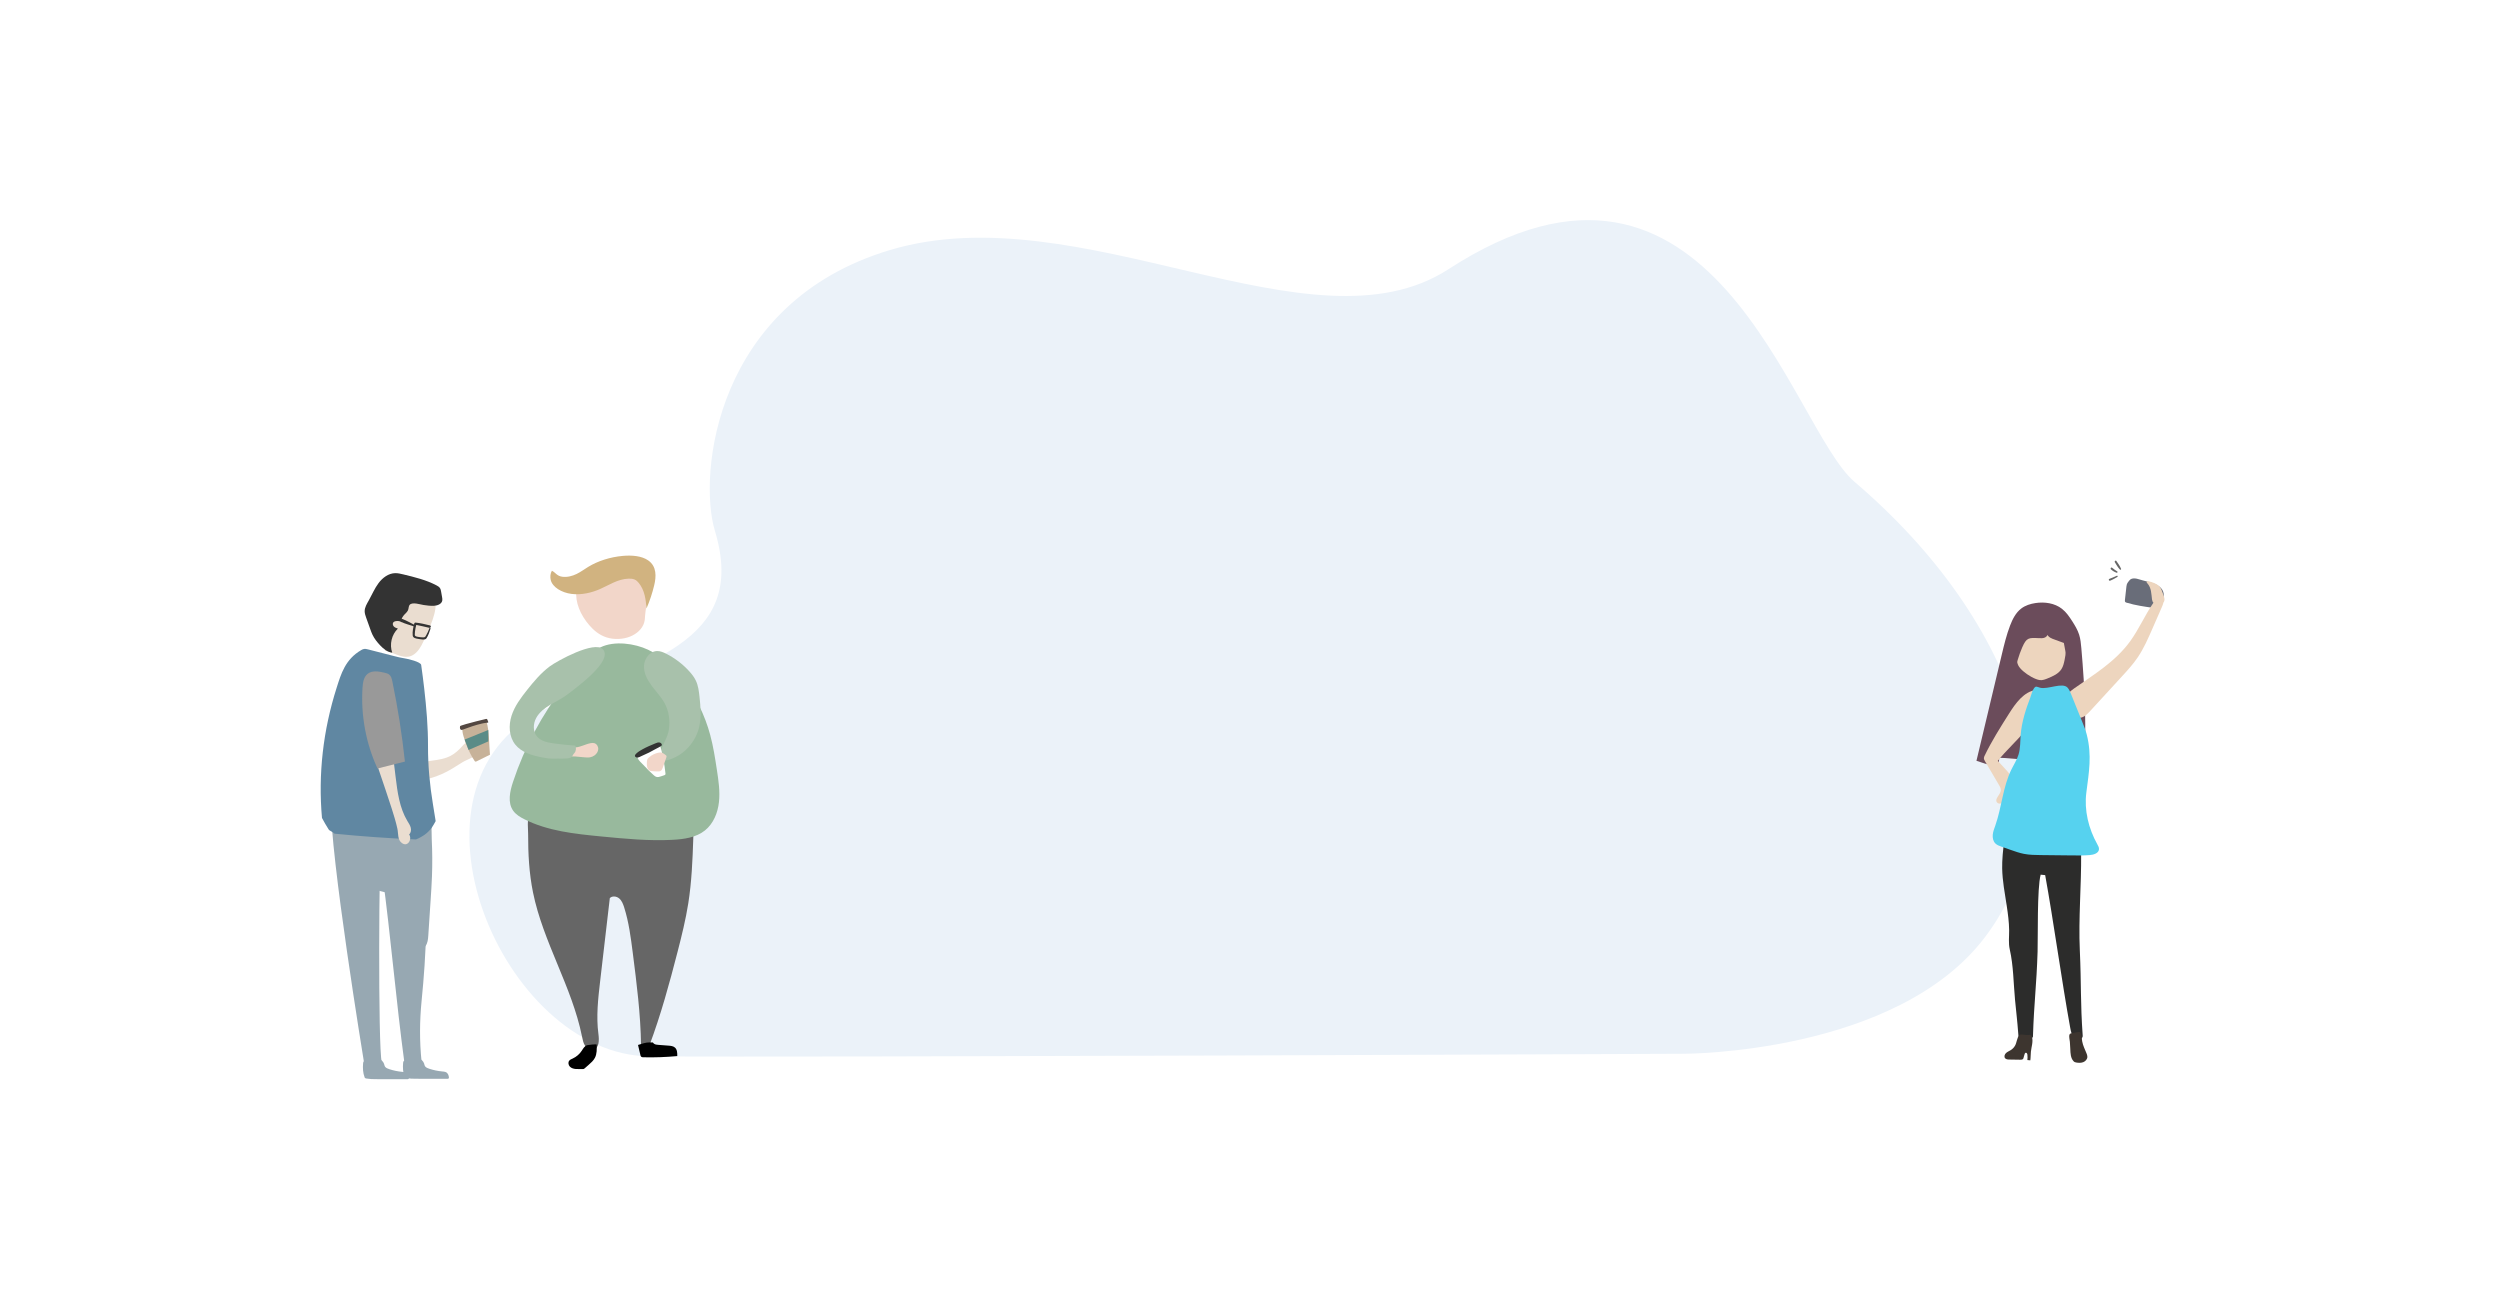 <?xml version="1.0" encoding="utf-8"?>
<!-- Generator: Adobe Illustrator 16.0.0, SVG Export Plug-In . SVG Version: 6.00 Build 0)  -->
<!DOCTYPE svg PUBLIC "-//W3C//DTD SVG 1.1//EN" "http://www.w3.org/Graphics/SVG/1.1/DTD/svg11.dtd">
<svg version="1.1" id="Layer_1" xmlns="http://www.w3.org/2000/svg" xmlns:xlink="http://www.w3.org/1999/xlink" x="0px" y="0px"
	 width="3800px" height="2000px" viewBox="0 0 3800 2000" enable-background="new 0 0 3800 2000" xml:space="preserve">
<rect fill="#FFFFFF" width="3800" height="2000"/>
<path id="Cloud" fill="#EBF2F9" d="M2818.978,732.479c-97.438-83.114-214.905-584.357-617.309-323.296
	c-207.902,134.88-558.473-115.792-848.643-29.21c-266.484,79.516-292.172,341.492-266.388,426.858
	c52.084,172.438-110,198.098-260.358,272.187c-235.854,116.216-62.42,524.64,160.394,526.592s1572.662-3.89,1572.662-3.89
	s323.685,0.817,458.287-177.829C3162.473,1231.645,3070.653,947.161,2818.978,732.479z"/>
<g>
	<path fill="#666666" d="M810.161,1356.441c15.369,75.646,59.159,143.218,74.454,218.884c0.996,4.935,1.928,10.036,4.703,14.238
		c2.772,4.199,7.952,7.271,12.809,5.942c8.749-2.391,8.706-14.609,7.499-23.6c-3.618-26.84-0.487-54.073,2.645-80.974
		c4.882-41.935,9.764-83.863,14.648-125.792c3.644-3.781,10.283-2.921,14.276,0.485c3.998,3.405,5.949,8.587,7.538,13.589
		c7.092,22.326,10.09,45.711,13.058,68.947c5.935,46.486,11.879,93.091,12.605,139.947c4.25,0.279,8.501,0.552,12.751,0.825
		c17.37-46.411,30.447-94.309,42.792-142.309c6.253-24.292,12.327-48.676,16.238-73.454c5.144-32.581,6.509-65.625,7.61-98.59
		c0.223-6.654,0.293-13.831-3.502-19.304c-3.398-4.906-9.225-7.443-14.798-9.577c-48.087-18.444-99.799-25.319-151.148-29.309
		c-14.417-1.122-29.024-2.016-43.255,0.561c-11.237,2.036-23.469,6.469-31.865,14.519c-9.521,9.13-6.422,23.605-6.458,36.169
		C802.675,1297.365,804.231,1327.243,810.161,1356.441z"/>
	<path fill="#98B99D" d="M779.758,1188.568c-4.755,14.407-8.488,31.424,0.31,43.789c4.137,5.811,10.49,9.621,16.86,12.841
		c35.938,18.153,77.076,22.342,117.146,26.234c36.096,3.508,72.359,7.02,108.574,5.083c17.248-0.918,35.434-3.48,48.912-14.28
		c12.821-10.27,19.452-26.723,21.258-43.052c1.804-16.326-0.684-32.792-3.164-49.031c-2.722-17.808-5.451-35.666-10.144-53.062
		c-8.161-30.245-22.265-58.869-41.276-83.769c-14.342-18.783-31.858-35.724-53.254-45.774c-20.285-9.531-51.015-13.923-72.121-3.675
		c-21.074,10.229-40.417,39.626-54.522,57.747C824.047,1085.657,797.259,1135.561,779.758,1188.568z"/>
	<path fill="#F2D6C9" d="M887.895,1151.09c2.966,0.273,5.978,0.547,8.914,0.024c2.441-0.43,4.783-1.409,6.802-2.845
		c3.169-2.26,5.568-5.817,5.731-9.704c0.162-3.888-2.284-7.931-6.03-8.977c-1.715-0.479-3.542-0.331-5.295-0.024
		c-7.893,1.378-15.09,5.895-23.081,6.443c-2.927,0.204-6.23-0.004-8.349,2.022c-1.178,1.126-1.734,2.759-2.029,4.361
		c-0.326,1.743-0.368,3.643,0.499,5.196c1.657,2.976,6.474,1.997,9.327,2.26C878.889,1150.263,883.393,1150.676,887.895,1151.09z"/>
	<path fill="#F2D6C9" d="M980.582,935.188c-0.185,3.836-0.405,7.692-1.536,11.437c-2.678,8.867-10.718,16.817-21.62,21.094
		c-10.897,4.275-24.485,4.729-35.763,1.028c-11.131-3.648-19.372-10.843-25.909-18.41c-13.68-15.816-21.656-34.647-19.737-53.345
		c0.285-2.775,0.869-5.696,3.227-7.879c3.391-3.138,9.364-3.856,14.771-4.346c17.732-1.617,66.991-12.8,81.606-4.241
		C990.072,888.993,981.326,923.357,980.582,935.188z"/>
	<path fill="#D1B380" d="M837.087,881.482c2.595,11.034,16.616,19.365,31.62,21.26c15.009,1.901,30.501-1.697,43.542-7.479
		c13.958-6.189,27.004-15.181,43.291-15.708c2.986-0.095,6.087,0.133,8.715,1.184c2.911,1.162,4.949,3.219,6.643,5.315
		c9.292,11.502,10.662,25.425,11.8,38.776c4.97-11.578,8.896-23.397,11.732-35.355c3.103-13.063,3.971-28.365-9.018-37.561
		c-9.881-7.001-25.039-8.186-38.659-6.956c-19.197,1.739-37.675,7.591-52.583,16.649c-5.926,3.602-11.318,7.705-17.726,10.83
		c-6.402,3.122-14.185,5.235-21.745,4.219c-8.374-1.126-9.961-6.23-15.815-9.147C836.433,871.634,836.043,877.047,837.087,881.482z"
		/>
	<path fill="#A8C1AB" d="M835.409,1013.063c-13.22,9.954-23.984,22.762-34.272,35.725c-9.524,12.007-18.914,24.56-23.592,39.148
		c-4.678,14.593-3.905,31.774,5.621,43.774c9.611,12.121,25.772,16.627,40.957,19.563c6.058,1.174,12.214,2.206,18.371,1.818
		c6.863-0.429,17.814,0.884,24.338-1.278c3.493-1.163,3.507-4.537,6.149-7.102c2.643-2.561,3.259-8.216,1.347-11.364
		c-11.09-0.733-22.157-1.883-33.159-3.457c-9.143-1.304-19.05-3.345-24.958-10.441c-6.371-7.657-5.954-19.354-1.216-28.111
		s13.009-15.045,21.561-20.149c8.552-5.093,17.681-9.318,25.59-15.372c13.528-10.36,70.462-51.496,54.257-68.858
		C903.64,973.281,846.552,1004.669,835.409,1013.063z"/>
	<path fill="#A8C1AB" d="M1010.265,1068.921c-5.294-9.739-13.171-17.783-19.788-26.683c-6.616-8.9-12.169-19.386-11.588-30.458
		c0.582-11.079,9.276-22.267,20.365-22.198c4.574,0.031,8.935,1.881,13.026,3.927c13.336,6.671,25.417,15.843,35.431,26.891
		c3.896,4.299,7.511,8.929,9.994,14.175c3.657,7.717,4.693,16.375,5.598,24.865c1.587,14.916,2.888,30.153-0.366,44.805
		c-4.637,20.896-19.633,39.645-39.431,48.023c-4.256,1.799-10.716,4.892-14.762,2.618c-4.322-2.43-5.084-8.082-4.189-12.284
		c2.468-11.64,10.405-21.312,12.192-33.672C1018.717,1095.319,1016.876,1081.084,1010.265,1068.921z"/>
	<g>
		<path fill="#FFFFFF" d="M993.336,1178c1.336,1.191,2.749,2.4,4.47,2.887c2.375,0.672,4.886-0.138,7.216-0.936
			c1.55-0.525,3.098-1.057,4.645-1.586c0.601-0.208,1.248-0.446,1.597-0.977c0.358-0.55,0.305-1.26,0.237-1.91
			c-1.502-14.516-4.271-28.895-8.258-42.93c-6.369,2.941-12.739,5.885-19.107,8.827c-3.426,1.588-15.022,4.751-15.261,8.933
			c-0.244,4.212,7.989,11.125,10.626,14.014C983.872,1169.112,988.491,1173.686,993.336,1178z"/>
		<path fill="#333333" d="M996.325,1129.851c1.9-0.789,3.916-1.592,5.953-1.314c2.039,0.286,4.022,2.083,3.714,4.114
			c-0.217,1.455-7.818,4.906-9.204,5.712c-3.33,1.929-6.719,3.758-10.162,5.487c-3.441,1.726-6.938,3.341-10.481,4.846
			c-1.97,0.84-6.193,3.492-8.472,2.7c-8.445-2.93,6.249-10.973,8.805-12.407C982.841,1135.426,989.596,1132.631,996.325,1129.851z"
			/>
	</g>
	<path fill="#F2D6C9" d="M987.198,1150.742c-0.844,0.597-1.693,1.207-2.34,2.016c-1.599,1.997-1.673,4.775-1.675,7.333
		c-0.002,4.089,0.404,8.929,3.93,10.992c1.603,0.935,3.532,1.062,5.385,1.168c1.933,0.104,3.864,0.213,5.796,0.324
		c2.075,0.111,4.314,0.188,6.052-0.955c1.781-1.173,2.589-3.331,3.29-5.347c1.713-4.933,3.43-9.864,5.145-14.795
		c0.287-0.84,0.576-1.781,0.199-2.584c-0.236-0.494-0.686-0.841-1.12-1.177c-4.109-3.139-6.059-4.761-11.311-3.593
		C996.224,1145.076,990.381,1147.563,987.198,1150.742z"/>
	<path d="M1025.963,1592.342c-2.608-2.34-6.375-2.718-9.867-2.981c-5.183-0.395-10.369-0.788-15.551-1.181
		c-2.223-0.17-4.567-0.381-6.38-1.68c-0.732-0.525-1.288-1.202-1.773-1.939c-1.622,0.016-3.26-0.071-4.851-0.101
		c-5.983-0.127-11.961,2.093-17.748,3.88c1.191,5.074,2.386,10.142,3.579,15.212c0.237,1.011,0.52,2.092,1.319,2.749
		c0.807,0.672,1.945,0.727,2.997,0.758c17.27,0.42,34.565-0.192,51.764-1.842C1029.543,1600.624,1029.384,1595.41,1025.963,1592.342
		z"/>
	<path d="M906.912,1587.769c0.298,6.848,0.519,14.056-2.653,20.129c-2.244,4.286-5.969,7.577-9.609,10.761
		c-1.91,1.672-3.82,3.341-5.731,5.012c-0.528,0.461-1.079,0.937-1.743,1.163c-0.719,0.248-1.501,0.182-2.259,0.143
		c-3.272-0.178-6.559,0.172-9.824-0.098c-3.267-0.268-6.639-1.248-8.904-3.613c-2.266-2.37-3.015-6.372-1.004-8.959
		c1.305-1.679,3.421-2.457,5.354-3.346c5.653-2.604,10.54-6.845,13.91-12.081c2.113-3.282,4.023-6.791,7.863-8.146
		C893.596,1588.284,906.866,1586.764,906.912,1587.769z"/>
</g>
<g>
	<path fill="#97A8B2" d="M503.116,1220.518c0,0-2.357-37.522,65.603-34.837c1.31,0.05,2.595,0.098,3.869,0.141
		c0.467,0.257,0.925,0.518,1.393,0.773c0.968,2.515,1.786,5.062,2.479,7.622c0.193,0.722,0.383,1.826,0.531,2.84
		c0.472,4.065,0.336,2.271,0,0c-0.095-0.821-0.212-1.875-0.361-3.219c0.185,1.669,0.558,3.336,0.791,5.006
		c2.067,14.986,1.609,30.084,2.91,45.107c1.112,12.813,3.734,25.591,6.514,38.317c-2.633-0.123-5.686-0.09-7.386,0.526
		c-3.401,1.24-5.048,312.08,0.839,331.463l-27.052,0.276C553.248,1614.535,500.832,1295.287,503.116,1220.518z"/>
	<g>
		<path fill="#EADDD0" d="M577.336,1046.011c7.901-1.149,16.307,3.032,20.152,10.026c2.477,4.499,3.106,9.743,3.737,14.836
			c2.243,18.148,5.091,36.22,8.535,54.184c2.338,12.186,2.58,36.371,19.796,37.598c6.446,0.459,13.066-4.385,19.431-5.393
			c10.409-1.645,20.253-2.215,30.305-5.896c8.114-2.973,13.533-7.25,19.601-13.15c3.661-3.563,8.738-10.615,13.621-11.938
			c3.506-0.955,7.941,3.092,5.721,5.959c4.353-2.615,10.555,1.574,10.758,6.648c0.384,9.726-18.79,15.229-25.569,19.449
			c-10.513,6.551-20.833,13.507-32.254,18.417c-17.972,7.72-37.422,12.033-56.988,12.41c-3.445,0.063-7.092-0.04-10.028-1.844
			c-6.297-3.868-9.697-12.917-14.458-18.45c-4.433-5.146-6.772-8.595-8.807-15.334c-5.565-18.46-10.424-37.461-14.065-56.403
			C563.426,1081.1,551.601,1049.756,577.336,1046.011z"/>
		<path fill="#97A8B2" d="M656.591,1332.112c-0.454,11.988-1.239,23.968-2.029,35.94c-1.177,17.912-2.353,35.826-3.531,53.733
			c-0.377,5.732-0.89,11.837-4.406,16.374c-0.364,0.467-0.777,0.93-1.329,1.146c-1.86,0.708-3.336-1.648-3.961-3.544
			c-7.47-22.529-18.577-43.854-32.771-62.886c-3.623-4.851-7.569-9.674-12.819-12.697c-3.947-2.274-8.431-3.415-12.85-4.527
			c-8.848-2.232-17.696-4.463-26.546-6.691c-5.187-1.308-10.575-2.716-14.65-6.183c-3.214-2.73-5.319-6.504-7.362-10.194
			c-10.332-18.686-20.769-37.634-26.034-58.326c-3.838-15.094-4.828-30.783-4.575-46.36c0.023-1.551,0.067-3.134,0.624-4.582
			c0.769-1.988,2.432-3.503,4.207-4.685c6.669-4.424,15.094-4.959,23.087-5.319c30.344-1.347,61.302-1.983,91.044,5.139
			c9.156,2.189,24.736,4.4,29.161,14.115c5.438,11.926,3.774,30.391,4.408,43.27
			C657.189,1294.578,657.298,1313.362,656.591,1332.112z"/>
		<g>
			<path fill="#97A8B2" d="M594.626,1311.33c16.976-2.279,33.953-4.559,50.925-6.837c0.841-2.146-3.376,0.09-3.092,2.332
				c8.883,70.94,5.479,142.934-1.612,214.3c-3.055,30.758-3.285,61.619-0.063,92.259c-6.983,0.752-19.019,1.854-26.004,2.608
				c-12.86-95.541-20.675-191.431-33.537-286.973c-0.649-4.829-1.045-10.414,2.673-13.938
				C586.639,1312.5,590.785,1311.847,594.626,1311.33z"/>
		</g>
		<path fill="#EADDD0" d="M616.663,998.398c-10.124-0.369-20.493-7.194-31.417-9.444c2.856-8.844-0.58-18.325-1.487-27.577
			c-1.229-12.51,2.234-24.966,5.894-36.999c2.948-9.695,6.243-19.695,13.194-27.072c1.382-1.467,2.977-2.859,4.929-3.361
			c1.669-0.433,3.431-0.172,5.134,0.09c11.983,1.841,45.244,3.223,48.4,16.662c4.331,18.441-8.351,42.879-15.442,59.16
			c-3.345,7.673-6.813,15.535-12.702,21.486C627.708,996.859,622.224,998.6,616.663,998.398z"/>
		<path fill="#6087A2" d="M500.552,1261.916l-0.199-0.188c-0.125-0.136-0.243-0.263-0.352-0.382
			c-0.266-0.395-0.546-0.777-0.807-1.178c-3.578-5.442-6.659-11.187-9.778-16.905c-5.906-66.26,1.624-133.123,22.382-198.188
			c6.524-20.468,12.97-42.956,37.371-56.996c1.25-0.718,2.582-1.428,4.159-1.675c2.041-0.32,4.132,0.188,6.089,0.689
			c13.178,3.376,26.355,6.752,39.536,10.133c2.624,0.671,5.261,1.347,7.928,1.954c2.791,0.635,5.61,1.196,8.483,1.6
			c4.873,0.679,24.175,5.285,24.835,9.916c1.684,11.836,3.214,23.68,4.575,35.542c3.361,29.311,5.896,58.566,5.794,87.981
			c-0.102,29.299,2.614,58.571,7.409,87.646c0.373,2.266,2.116,14.05,4.213,26.164c-0.108,0.214-0.211,0.425-0.324,0.638
			c-1.697,3.199-3.529,6.328-5.528,9.346c-0.18,0.275-0.543,0.782-0.917,1.299c-0.188,0.226-0.354,0.428-0.468,0.558
			c-2.272,2.612-4.752,5.071-7.342,7.372c-0.202,0.174-0.563,0.511-0.955,0.872c3.567-3.366-0.214,0.041-1.284,0.76
			c-2.699,1.813-5.502,3.468-8.387,4.97c-0.728,0.378-3.64,1.609-3.921,1.786c-0.3,0.114-0.611,0.207-0.914,0.319
			c-41.341-1.731-82.555-4.64-123.486-8.749C506.059,1265.361,503.299,1263.313,500.552,1261.916z"/>
		<path fill="#97A8B2" d="M638.932,1610.728c0.415-0.01,0.842-0.014,1.226,0.085c0.525,0.136,0.901,0.461,1.229,0.776
			c1.502,1.448,2.594,3.102,3.189,4.844c0.557,1.617,0.709,3.355,1.923,4.789c1.354,1.595,3.811,2.559,6.22,3.353
			c6.231,2.047,12.927,3.422,19.774,4.055c1.518,0.141,3.078,0.254,4.453,0.717c3.891,1.309,4.867,4.779,5.376,7.766
			c0.148,0.867,0.177,1.924-0.871,2.413c-0.563,0.26-1.288,0.271-1.964,0.271c-19.571-0.04-27.928-0.055-47.495-0.089
			c-4.777-0.013-9.706-0.159-14.33-0.976c-0.624-0.107-1.27-0.247-1.732-0.552c-0.507-0.339-0.721-0.836-0.903-1.31
			c-2.581-6.752-2.896-14.058-2.311-21.022c0.182-2.165,0.559-3.946,3.996-4.429c4.887-0.69-0.481-0.158,4.503-0.276
			C627.12,1611.003,633.027,1610.865,638.932,1610.728z"/>
		<path fill="#333333" d="M554.297,929.207c-0.074-6.044,3.394-11.467,6.355-16.738c4.925-8.765,8.787-18.189,14.825-26.225
			c6.042-8.036,14.915-14.755,24.967-15.049c4.181-0.123,8.312,0.867,12.382,1.845c17.332,4.183,34.871,8.436,50.654,16.733
			c1.974,1.033,3.987,2.199,5.226,4.054c1.098,1.646,1.467,3.653,1.81,5.597c0.486,2.756,0.972,5.508,1.455,8.263
			c0.306,1.723,0.611,3.494,0.277,5.211c-1.017,5.247-7.241,7.593-12.576,7.903c-5.293,0.305-10.585-0.448-15.831-1.206
			c-5.023-0.719-16.914-4.892-21.028-0.33c-2.035,2.256-1.432,6.014-2.8,8.672c-1.679,3.272-4.842,5.266-6.942,8.189
			c-2.196,2.702-3.714,6.536-2.111,9.626c-2.965-1.751-6.614-2.297-9.957-1.491c-1.175,0.285-2.366,0.769-3.136,1.698
			c-1.483,1.791-0.839,4.651,0.779,6.324s3.928,2.446,6.142,3.162c-9.513,9.208-13.012,24.114-8.587,36.585
			c-7.304-0.733-13.376-5.833-18.42-11.162c-4.555-4.818-8.73-10.083-11.6-16.061c-1.328-2.777-2.367-5.682-3.403-8.58
			c-2.06-5.765-4.122-11.535-6.183-17.308C555.474,935.771,554.335,932.548,554.297,929.207z"/>
	</g>
	<path fill="#97A8B2" d="M578.112,1611.354c0.413-0.011,0.839-0.02,1.228,0.084c0.523,0.137,0.896,0.456,1.226,0.77
		c1.507,1.455,2.594,3.108,3.188,4.844c0.558,1.624,0.71,3.361,1.928,4.793c1.352,1.595,3.807,2.561,6.217,3.352
		c6.231,2.047,12.931,3.422,19.773,4.056c1.519,0.143,3.079,0.256,4.454,0.718c3.89,1.308,4.868,4.779,5.375,7.767
		c0.149,0.865,0.18,1.921-0.867,2.411c-0.566,0.26-1.289,0.27-1.969,0.27c-19.565-0.038-27.926-0.054-47.494-0.087
		c-4.779-0.013-9.706-0.165-14.327-0.976c-0.624-0.108-1.269-0.247-1.734-0.558c-0.509-0.334-0.72-0.831-0.903-1.303
		c-2.582-6.753-2.895-14.064-2.307-21.025c0.182-2.164,0.556-3.944,3.991-4.429c4.89-0.688-0.478-0.157,4.508-0.274
		C566.302,1611.629,572.207,1611.492,578.112,1611.354z"/>
	<g>
		<g>
			<g>
				<g>
					<path fill="#C7B299" d="M714.367,1144.505c2.034,4.084,4.317,8.046,6.845,11.845c0.353,0.532,0.758,1.094,1.373,1.267
						c0.634,0.176,1.296-0.124,1.889-0.42c6.76-3.342,13.518-6.688,20.281-10.026c-1.577-15.971-0.723-35.307-5.303-50.497
						c-0.652-2.161-33.974,3.661-36.188,9.705c-2.192,5.991,3.984,20.55,6.057,26.299
						C710.772,1136.711,712.455,1140.662,714.367,1144.505z"/>
				</g>
			</g>
			<path fill="#534741" d="M741.731,1098.394c-0.955,0.217-1.943,0.25-2.918,0.334c-2.082,0.177-4.131,0.597-6.167,1.059
				c-10.019,2.282-19.763,5.647-29.366,9.311c-0.634,0.24-1.293,0.487-1.962,0.395c-1.044-0.144-1.822-1.106-2.083-2.127
				c-0.264-1.019-0.117-2.096,0.03-3.14c0.03-0.207,0.064-0.423,0.194-0.586c0.12-0.152,0.31-0.235,0.49-0.31
				c0.482-0.206,0.97-0.398,1.461-0.581c2.254-0.852,4.577-1.512,6.896-2.161c10.006-2.799,20.069-5.376,30.182-7.739
				c0.522-0.122,1.118-0.23,1.561,0.07c0.793,0.539,1.176,1.942,1.43,2.821C741.688,1096.47,742.824,1098.142,741.731,1098.394z"/>
		</g>
		<polygon fill="#5B8C87" points="742.198,1126.937 712.248,1139.942 706.176,1124.146 742.198,1109.511 		"/>
	</g>
	<g>
		<path fill="#333333" d="M629.749,947.503c0.173-0.643,0.923-1.274,1.664-1.194c7.466,0.753,14.825,2.464,22.07,4.29
			c2.495,0.63,1.43,4.323-1.066,3.671c-6.522-1.703-13.128-2.948-19.706-4.38c-0.874,3.391-1.565,6.797-1.963,10.286
			c-0.177,1.54-0.261,3.096-0.282,4.646c-0.042,2.78,4.135,3.026,5.952,3.372c2.214,0.418,4.448,0.546,6.695,0.643
			c3.31,0.152,3.489-1.347,4.746-3.504c1.9-3.263,3.388-6.733,4.686-10.246c0.409-1.104,2.2-0.665,1.862,0.485
			c-1.479,5.035-3.357,10.153-6.173,14.677c-2.032,3.267-9.588,1.283-12.662,0.846c-3.409-0.487-7.812-1.245-8.254-5.182
			C626.645,959.914,628.206,953.295,629.749,947.503z"/>
		<path fill="#333333" d="M611.86,940.934c6.402,2.415,12.628,6.136,18.751,9.236c1.161,0.59,0.349,2.515-0.89,2.101
			c-6.514-2.171-13.536-3.979-19.763-6.835C607.427,944.274,609.25,939.949,611.86,940.934z"/>
	</g>
	<path fill="#EADDD0" d="M556.104,1046.489c2.521-9.633,13.033-29.84,24.118-15.325c3.392,4.438,4.179,10.28,4.853,15.827
		c5.409,44.571,10.816,89.142,16.226,133.715c2.819,23.227,5.897,47.232,17.948,67.28c1.929,3.209,4.104,6.359,5.055,9.983
		c0.95,3.621,0.394,7.927-2.457,10.354c3.937,4.937,0.693,15.527-6.514,14.96c-1.523-0.118-2.953-0.802-4.208-1.674
		c-7.183-4.977-5.417-14.242-7.073-21.897c-2.264-10.468-5.491-20.698-8.696-30.906c-12.337-39.269-27.803-77.579-36.053-117.711
		C554.917,1089.776,550.593,1067.541,556.104,1046.489z"/>
	<path fill="#999999" d="M584.127,1022.439c2.768,0.64,5.657,1.337,7.787,3.218c2.758,2.424,3.67,6.278,4.42,9.875
		c8.39,40.339,14.783,81.097,19.139,122.072c-13.888,3.508-27.775,7.018-41.664,10.525c-17.659-38.34-25.554-81.132-22.736-123.247
		c0.505-7.509,1.761-15.806,7.593-20.56C565.518,1018.748,575.521,1020.445,584.127,1022.439z"/>
</g>
<g>
	<path fill="#6B4C5B" d="M3156.572,1122.43c-6.613-32.873-4.641-66.77-4.16-100.302c0.131-9.07,0.008-18.682-4.757-26.403
		c-1.231-1.996-2.941-3.93-5.241-4.379c-1.58-0.307-3.201,0.133-4.77,0.489c-20.897,4.731-42.377-5.582-63.775-4.44
		c-2.839,0.152-5.778,0.547-8.166,2.093c-1.655,1.077-2.93,2.635-4.131,4.206c-11.77,15.396-18.791,33.862-24.529,52.375
		c-10.492,33.865-17.201,68.769-23.89,103.587l-3.444,6.385c16.498-5.943,34.629-4.226,52.102-2.685
		c26.066,2.299,52.191,4.021,78.338,5.163c2.186,0.099,4.395,0.188,6.525-0.29c6.745-1.507,11.124-8.435,12.063-15.286
		C3159.67,1136.098,3157.934,1129.205,3156.572,1122.43z"/>
	<path fill="#EDD5BE" d="M3087.652,1028.817c4.75,2.621,9.42,4.482,12.924,4.927c4.097,0.524,8.137-1.073,11.961-2.641
		c7.858-3.223,16.208-6.837,20.823-13.97c2.699-4.173,3.825-9.144,4.815-14.018c2.482-12.266,4.378-24.649,5.667-37.099
		c0.659-6.393,1.095-13.184-1.819-18.911c-4.912-9.644-17.051-12.568-27.713-14.431c-10.532-1.842-21.713-3.607-31.65,0.345
		c-10.408,4.138-8.979,12.108-10.819,21.666c-2.306,11.943-4.247,23.942-5.673,36.02c-0.814,6.859-1.418,14.117,1.461,20.393
		C3070.299,1016.919,3079.103,1024.097,3087.652,1028.817z"/>
	<path fill="#2C2C2B" d="M3161.324,1444.367c-2.188-48.538,2.406-98.04,2.008-146.877c1.441-16.928-0.895-34.167-6.827-50.086
		c-0.366-0.989-0.765-1.996-1.498-2.756c-2.272-2.347-6.161-1.096-9.183,0.15c-28.932,11.964-63.109,9.147-89.491-7.749
		c-5.212,7.968-6.704,17.732-7.993,27.175c-2.076,15.258-4.354,30.482-4.911,45.811c0,0.027-0.007,0.054-0.011,0.083h0.004
		c-0.119,3.293-0.179,6.587-0.119,9.886c0.365,19.101,4.039,37.926,6.91,56.756c1.875,12.28,3.521,24.649,3.682,37.092
		c0.127,10.185-1.299,19.495,0.975,29.463c5.592,24.555,5.605,51.308,7.971,76.396c2.533,26.864,2.955,25.999,5.025,52.907
		c0.078,1.071,0.158,2.146,0.244,3.213c1.35,0.366,21.979,5.126,21.979-0.233c1.657-52.222,5.391-76.711,7.041-128.937
		c0.702-21.977-0.884-96.227,4.668-117.164c2.291,0.23,4.58,0.461,6.865,0.689c12.583,69.112,25.404,162.431,37.982,231.546
		c1.105,6.085,2.455,12.649,6.455,16.569c3.998,3.918,11.465,2.821,12.644-3.241
		C3162.048,1522.256,3163.704,1497.201,3161.324,1444.367z"/>
	<g>
		<path fill="#FFFFFF" d="M3105.014,1085.612c-0.086,0.021-0.174,0.046-0.258,0.056
			C3104.838,1085.667,3104.928,1085.627,3105.014,1085.612z"/>
		<path fill="#FFFFFF" d="M3105.548,1085.433c-0.048,0.021-0.088,0.05-0.136,0.067
			C3105.456,1085.482,3105.502,1085.458,3105.548,1085.433z"/>
		<path fill="#34455F" d="M3105.32,1085.549c0.031-0.015,0.057-0.031,0.094-0.049c-0.138,0.063-0.268,0.087-0.4,0.112
			C3105.117,1085.587,3105.219,1085.587,3105.32,1085.549z"/>
	</g>
	<path fill="#6B4C5B" d="M3099.213,970c3.166,0.162,6.489,0.297,9.344-1.078c2.857-1.375,4.999-4.792,3.84-7.742
		c-2.457,4.003,2.949,8.148,7.361,9.77c5.766,2.123,11.527,4.242,17.295,6.361c13.254,64.371,5.142,130.988-3.012,196.206
		c9.809,0.303,19.623,0.607,29.438,0.911c0.939,0.026,1.961,0.026,2.693-0.558c0.836-0.678,0.984-1.873,1.067-2.945
		c4.739-61.799,1.79-123.953-3.614-185.698c-0.606-6.918-1.26-13.897-3.354-20.519c-2.309-7.264-6.285-13.871-10.385-20.29
		c-4.469-6.986-9.246-13.977-15.785-19.068c-11.16-8.686-26.355-10.815-40.336-8.683c-7.639,1.165-15.255,3.583-21.42,8.249
		c-8.352,6.328-13.278,16.143-17.028,25.926c-5.495,14.344-9.079,29.335-12.644,44.275c-12.82,53.771-25.648,107.541-38.47,161.312
		c8.177,2.81,16.421,5.416,24.724,7.831c2.537,0.738,5.629,1.338,7.533-0.498c1.279-1.239,1.536-3.16,1.725-4.933
		c4.809-45.9,12.693-91.481,23.568-136.329c3.162-13.028,6.596-26.096,11.994-38.404C3080.328,969.109,3083.398,969.19,3099.213,970
		z"/>
	<path fill="#3D352F" d="M3083.79,1573.164c1.06-0.067,2.189-0.163,3.11,0.359c1.043,0.588,1.531,1.814,1.828,2.971
		c1.834,7.188-0.957,14.637-1.748,22.015c-0.475,4.388-0.234,8.848-0.904,13.214c-1.494-0.149-2.983-0.29-4.481-0.432
		c0.33-2.598,0.347-5.23,0.063-7.832c-0.09-0.827-0.228-1.687-0.706-2.372c-0.475-0.685-1.395-1.136-2.164-0.817
		c-0.682,0.276-1.036,1.02-1.302,1.712c-0.625,1.609-1.115,3.276-1.479,4.972c-0.196,0.934-0.378,1.928-1.007,2.654
		c-0.991,1.135-2.705,1.195-4.21,1.171c-5.522-0.086-11.045-0.171-16.563-0.26c-2.359-0.033-5.04-0.219-6.528-2.054
		c-1.816-2.23-0.728-5.74,1.35-7.735c2.074-1.999,4.878-3.018,7.313-4.559c2.656-1.683,4.898-4.014,6.469-6.729
		c2.701-4.676,2.774-11.686,6.33-15.742c1.487-1.688,3.152-1.38,5.204-1.066C3077.504,1573.119,3080.621,1573.371,3083.79,1573.164z
		"/>
	<path fill="#3D352F" d="M3160.178,1568.639c0.497-0.027,1.038-0.021,1.436,0.27c0.275,0.202,0.446,0.514,0.594,0.814
		c2.011,4.084,1.939,8.831,2.759,13.304c1.155,6.308,4.117,12.114,6.526,18.062c0.693,1.726,1.357,3.526,1.311,5.385
		c-0.09,3.63-2.986,6.759-6.383,8.062c-3.395,1.296-7.181,1.079-10.762,0.441c-0.741-0.133-1.49-0.284-2.156-0.62
		c-0.691-0.341-1.271-0.867-1.794-1.431c-4.37-4.729-4.605-11.82-4.849-18.254c-0.139-3.693-0.361-7.387-0.664-11.072
		c-0.258-3.122-1.406-7.046-0.852-10.138c0.465-2.601,2.418-2.77,4.686-3.093
		C3153.422,1569.891,3156.743,1568.824,3160.178,1568.639z"/>
	<g>
		<path fill="#696D79" d="M3279.958,923.809c2.171-0.898,3.62-2.956,4.784-4.992c2.484-4.365,4.249-9.266,4.19-14.29
			c-0.21-17.284-23.933-19.534-36.841-23.764c-5.229-1.714-12.011-2.954-15.363,1.414c-2.674,3.482-4.047,4.502-4.574,9.267
			c-0.754,6.788-1.5,13.575-2.255,20.361c-0.118,1.095-0.204,2.322,0.491,3.177c0.516,0.625,1.336,0.896,2.109,1.13
			c13.361,4.029,27.246,5.992,41.068,7.939C3275.707,924.349,3277.967,924.637,3279.958,923.809z"/>
		<path fill="#EDD5BE" d="M3287.522,902.003c-1.212-3.741-2.538-7.579-5.237-10.567c-3.928-4.337-10.076-6.186-15.895-7.829
			c-1.25-0.354-3.014-0.489-3.459,0.653c-0.343,0.868,0.424,1.735,1.074,2.433c3.004,3.236,4.589,7.434,5.439,11.647
			c0.852,4.208,1.027,8.512,1.603,12.766c0.306,2.288,1.003,3.925,2.196,5.002c-12.76,18.571-22.016,40.143-35.265,58.443
			c-22.55,31.141-55.13,50.61-85.417,71.959c-5.859,4.129-12.34,9.57-12.758,17.085c-0.213,3.844,1.275,7.412,2.835,10.734
			c4.02,8.551,10.46,17.632,19.353,16.667c5.988-0.647,10.936-5.747,15.341-10.544c15.158-16.51,30.177-32.868,47.843-52.112
			c8.441-9.194,16.924-18.438,24.035-28.911c9.203-13.554,15.914-28.868,22.558-44.059c4.731-10.811,9.459-21.622,14.19-32.436
			c1.031-2.361,2.025-4.826,2.561-7.332c0.177-0.199,0.371-0.375,0.516-0.612C3291.473,911.062,3288.768,905.843,3287.522,902.003z"
			/>
		<g>
			<path fill="#666666" d="M3218.354,876.998c-3.563,2.028-7.103,4.177-10.952,5.626c-1.779,0.67-2.94-1.967-1.173-2.724
				c3.777-1.612,7.652-2.911,11.331-4.745C3218.736,874.571,3219.453,876.373,3218.354,876.998z"/>
			<path fill="#666666" d="M3217.147,870.544c-3.187-1.173-6.038-2.797-8.505-5.144c-1.377-1.312,0.279-3.733,1.803-2.444
				c2.448,2.064,5.014,4,7.795,5.599C3219.393,869.216,3218.319,870.976,3217.147,870.544z"/>
			<path fill="#666666" d="M3222.24,865.687c-3.061-3.156-5.436-7.335-7.686-11.092c-0.969-1.612,1.232-3.492,2.364-1.857
				c2.552,3.68,5.476,7.691,7.118,11.88C3224.494,865.786,3223.051,866.522,3222.24,865.687z"/>
		</g>
	</g>
	<path fill="#EDD5BE" d="M3100.258,1053.248c-0.107-1.537-0.386-3.262-1.647-4.146c-1.028-0.717-2.396-0.644-3.638-0.469
		c-18.758,2.619-31.209,20.191-41.332,36.197c-13.118,20.74-26.272,41.528-36.924,63.637c-0.588,1.223-1.182,2.493-1.203,3.854
		c-0.031,1.746,0.88,3.35,1.766,4.856c7.034,11.952,14.064,23.905,21.094,35.857c1.531,2.604,3.119,5.436,2.844,8.44
		c-0.611,6.655-9.867,12.645-5.914,18.038c2.164,2.94,7.057,2.347,9.639-0.24c2.584-2.576,3.462-6.358,4.229-9.929
		c1.789-8.317,3.574-16.634,5.364-24.956c0.443-2.07,0.89-4.231,0.381-6.284c-0.561-2.241-2.181-4.051-3.743-5.759
		c-4.835-5.282-9.672-10.568-14.51-15.847c12.965-16.274,28.873-30.021,41.855-46.284
		C3091.497,1093.952,3101.705,1074.007,3100.258,1053.248z"/>
	<path fill="#56D2EF" d="M3187.91,1283.293c-13.322-23.796-20.141-51.639-16.656-78.683c4.018-31.169,8.539-56.457,0.74-87.538
		c-1.701-6.781-4.322-13.283-6.935-19.766c-5.755-14.271-11.505-28.539-17.259-42.807c-1.319-3.272-2.689-6.621-5.061-9.236
		c-7.876-8.678-30.05,3.202-41.936,0.041c-4.948-1.316-6.178-3.198-9.237,0.999c-2.587,3.546-3.82,9.544-5.4,13.654
		c-7.089,18.477-13.273,37.569-14.763,57.419c-0.75,9.938-0.338,20.114-3.266,29.647c-2.391,7.793-6.891,14.738-10.529,22.038
		c-13.271,26.643-14.845,57.537-24.688,85.625c-1.601,4.573-3.437,9.141-3.929,13.958c-0.49,4.823,0.571,10.071,4.033,13.464
		c2.465,2.409,5.83,3.619,9.08,4.761c4.767,1.679,9.539,3.356,14.309,5.036c6.617,2.33,13.266,4.664,20.154,5.995
		c8.412,1.62,17.03,1.72,25.596,1.814c15.787,0.169,31.576,0.347,47.365,0.516c8.986,0.101,17.989,0.199,26.951-0.516
		c6.018-0.479,13.557-2.842,13.982-8.866C3190.657,1288.16,3189.232,1285.648,3187.91,1283.293z"/>
</g>
</svg>
